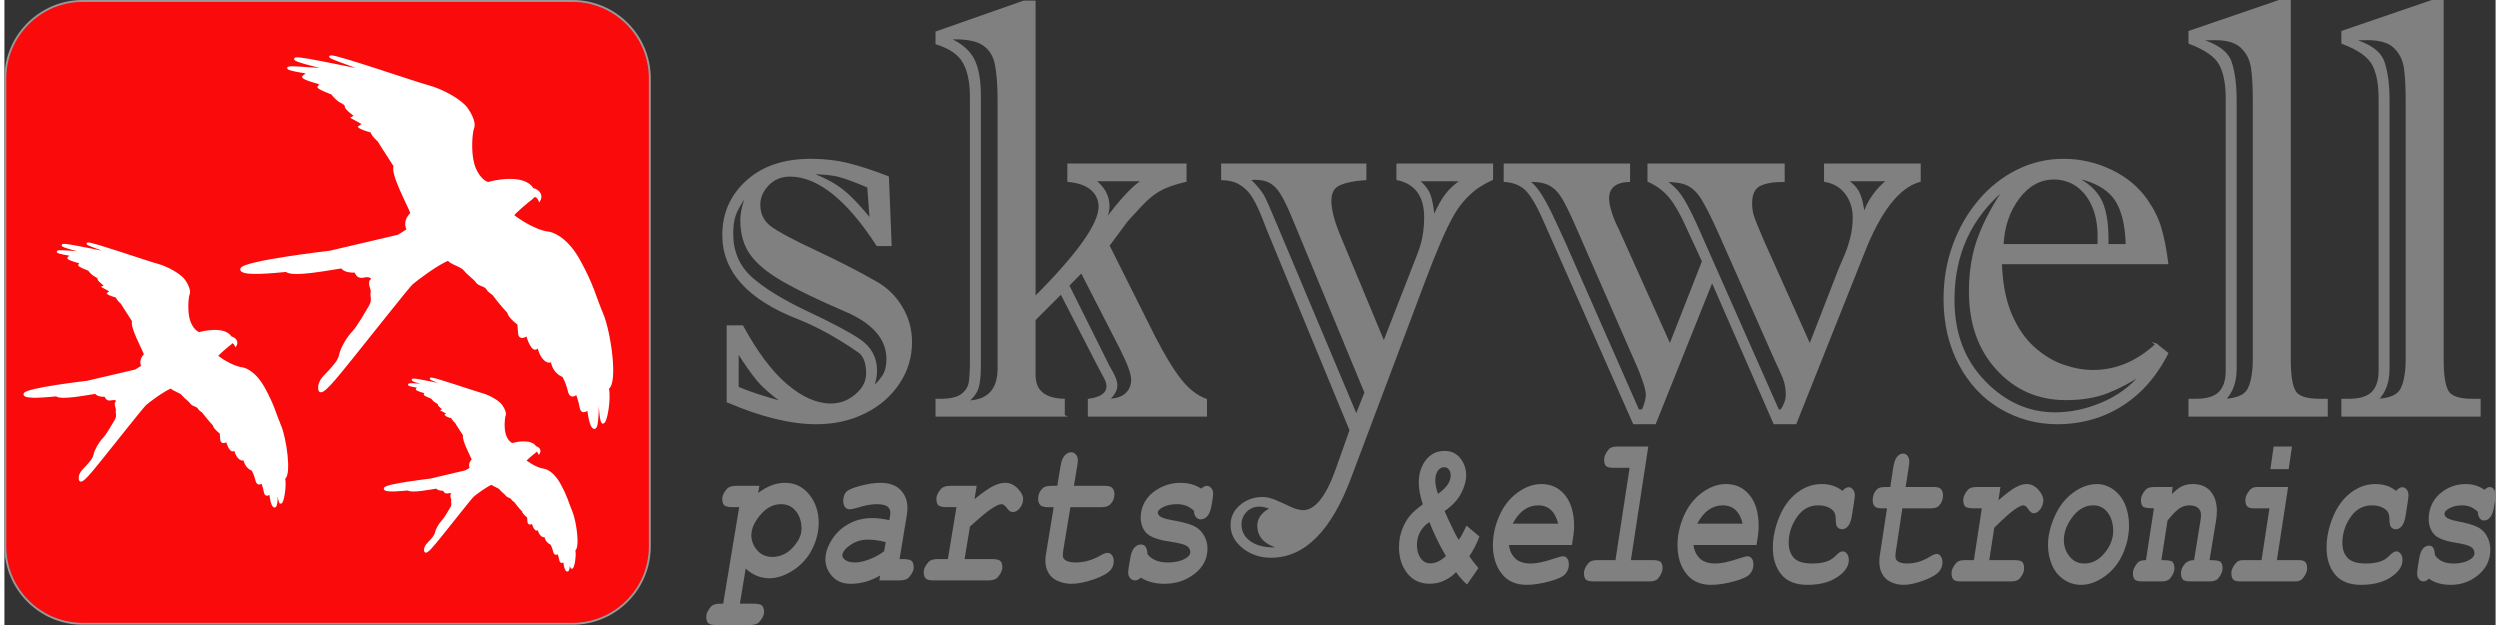 <?xml version="1.0" encoding="UTF-8"?>
<!DOCTYPE svg PUBLIC "-//W3C//DTD SVG 1.1//EN" "http://www.w3.org/Graphics/SVG/1.1/DTD/svg11.dtd">
<!-- Creator: CorelDRAW 2017 -->
<svg xmlns="http://www.w3.org/2000/svg" xml:space="preserve" width="240px" height="60px" version="1.1" style="shape-rendering:geometricPrecision; text-rendering:geometricPrecision; image-rendering:optimizeQuality; fill-rule:evenodd; clip-rule:evenodd"
viewBox="0 0 521.75 130.9"
 xmlns:xlink="http://www.w3.org/1999/xlink">
 <rect x="0" y="0" width="521.75" height="130.9" fill="#333333" stroke="none"/>
 <defs>
  <style type="text/css">
   <![CDATA[
    .str2 {stroke:gray;stroke-width:0.4;stroke-miterlimit:22.926}
    .str0 {stroke:#999999;stroke-width:0.4;stroke-miterlimit:22.926}
    .str1 {stroke:white;stroke-width:0.4;stroke-miterlimit:22.926}
    .fil3 {fill:none;fill-rule:nonzero}
    .fil0 {fill:#FA0A0A}
    .fil2 {fill:gray;fill-rule:nonzero}
    .fil4 {fill:gray;fill-rule:nonzero}
    .fil1 {fill:white;fill-rule:nonzero}
   ]]>
  </style>
 </defs>
 <g id="Слой_x0020_1">
  <g id="_1972801917056">
   <path class="fil0 str0" d="M16.38 0.2l102.62 0c8.89,0 16.17,7.28 16.17,16.18l0 98.1c0,8.89 -7.28,16.17 -16.17,16.17l-102.62 0c-8.9,0 -16.18,-7.28 -16.18,-16.17l0 -98.1c0,-8.9 7.28,-16.18 16.18,-16.18z"/>
   <g>
    <path class="fil1 str1" d="M109.1 96.51c0,0 2.13,1.67 3.91,1.86 0,0 1.71,0.23 3.24,2.99 1.53,2.75 1.69,3.89 2.51,5.82 0.82,1.93 1.61,7.46 0.6,8.04 0.27,0.82 -0.14,3.92 -0.58,3.71 -0.34,-0.49 -0.27,-2.8 -0.41,-3.09 -0.16,0.81 0,3.69 -0.47,3.67 -0.47,-0.01 -0.68,-2.06 -0.68,-2.06 0,0 -0.66,0.67 -0.81,-0.16 -0.15,-0.83 -0.42,-1.51 -0.42,-1.51 0,0 -0.66,0.67 -0.87,-0.3 -0.21,-0.96 -0.61,-1.59 -0.61,-1.59 0,0 -1.05,-0.31 -1.24,-1.67 -0.42,0.44 -1.3,-0.41 -1.44,-1.6 -0.38,0.79 -0.89,0 -1.24,-1.21 -0.13,0.19 -0.82,0.53 -0.85,-0.17 -0.03,-0.71 -0.09,-0.98 -0.09,-0.98 0,0 -1.03,-0.77 -1.06,-1.24 -0.79,-0.84 -1.55,-1.84 -1.63,-1.96 -0.08,-0.11 -0.49,-0.28 -0.67,-0.63 -0.28,-0.4 -0.86,-0.34 -1.16,-0.76 -0.29,-0.42 -0.91,-0.79 -1.27,-1.26 -0.37,-0.48 -1.5,-0.69 -1.78,-1.12 -1.26,0.5 -3.47,2.2 -3.91,2.57 -0.43,0.37 -4.57,5.65 -6.46,7.99 -1.9,2.34 -3.49,4.4 -3.61,3.48 -0.12,-0.93 0.7,-1.5 1.15,-2.03 0.46,-0.53 0.97,-1.03 1.11,-1.72 0.15,-0.69 0.79,-1.81 1.38,-2.43 0.59,-0.62 1.37,-2.05 1.82,-2.78 0.45,-0.73 0.11,-1.16 0.21,-1.54 0.1,-0.38 -0.44,-1.05 0.01,-1.36 0.15,-0.21 -0.21,-0.48 -0.78,-0.36 -0.57,0.13 -0.77,-0.01 -0.99,-0.52 -0.88,0.02 -1.28,-0.18 -1.48,-0.46 -1.29,0.18 -5.33,1 -5.99,0.39 -1.07,0.08 -5.09,0.55 -4.88,-0.23 0.22,-0.78 9.59,-1.86 9.59,-1.86l7.43 -1.75 1 -0.63c0,0 -0.56,-0.86 0.41,-1.79 -0.37,-0.99 -2.18,-4.24 -1.83,-5.12 -1.05,-1.59 -1.73,-2.71 -1.73,-2.71 0,0 -0.75,-0.66 -0.74,-0.98 -1.25,-0.37 -1.37,-0.53 -1.37,-0.53l0.47 -0.33 -1.23 -0.67 0.37 -0.19c0,0 -1.08,-0.78 -1.06,-1.03 0.02,-0.26 -0.37,-0.4 -0.66,-0.58 -0.29,-0.18 -0.7,-0.62 -0.83,-0.81 0,0 -1.65,-0.61 -1.45,-0.75 0.2,-0.14 0.15,-0.36 0.15,-0.36 0,0 -2.13,-0.55 -1.79,-0.76 0.35,-0.21 0.42,-0.39 0.42,-0.39 0,0 -2.35,-0.34 -2.06,-0.54 0.29,-0.21 4.74,0.32 4.14,0.12 -0.6,-0.21 -3.86,-0.91 -3.35,-1.13 0.5,-0.21 7.94,1.56 7.15,1.17 -0.8,-0.38 -4.13,-1.41 -3.26,-1.4 0.87,0.02 8.96,2.82 10.5,3.23 1.55,0.42 3.54,1.53 4.17,2.44 0.64,0.91 0.86,1.69 0.68,2.1 -0.18,0.4 -0.38,2.49 0.03,3.91 0.39,1.43 1.38,2.13 1.69,2.01 0.32,-0.12 3.77,-0.94 4.72,0.66 0.72,0.18 1.04,0.73 0.74,1.25 -0.2,-0.42 -0.52,-0.65 -0.77,-0.26 -0.31,0.22 -2.14,1.74 -2.09,1.9z"/>
    <path class="fil1 str1" d="M106.54 45.14c0,0 4.13,3.24 7.56,3.6 0,0 3.31,0.45 6.27,5.78 2.95,5.33 3.27,7.53 4.86,11.26 1.58,3.74 3.12,14.44 1.15,15.55 0.53,1.59 -0.26,7.59 -1.12,7.18 -0.66,-0.94 -0.52,-5.41 -0.78,-5.97 -0.32,1.56 0,7.13 -0.92,7.1 -0.91,-0.03 -1.31,-3.99 -1.31,-3.99 0,0 -1.27,1.29 -1.57,-0.32 -0.29,-1.61 -0.82,-2.91 -0.82,-2.91 0,0 -1.26,1.29 -1.67,-0.58 -0.41,-1.86 -1.19,-3.07 -1.19,-3.07 0,0 -2.02,-0.6 -2.39,-3.24 -0.81,0.85 -2.52,-0.78 -2.79,-3.09 -0.73,1.52 -1.72,0 -2.4,-2.34 -0.25,0.37 -1.57,1.03 -1.64,-0.34 -0.06,-1.37 -0.17,-1.9 -0.17,-1.9 0,0 -2,-1.49 -2.06,-2.39 -1.52,-1.63 -2.99,-3.55 -3.14,-3.78 -0.16,-0.23 -0.96,-0.54 -1.31,-1.24 -0.54,-0.76 -1.67,-0.64 -2.23,-1.46 -0.57,-0.81 -1.77,-1.52 -2.47,-2.44 -0.71,-0.92 -2.9,-1.32 -3.43,-2.17 -2.44,0.98 -6.72,4.26 -7.56,4.98 -0.83,0.72 -8.83,10.92 -12.5,15.45 -3.66,4.53 -6.75,8.51 -6.98,6.72 -0.23,-1.79 1.35,-2.9 2.23,-3.92 0.88,-1.03 1.88,-1.99 2.15,-3.33 0.28,-1.34 1.52,-3.49 2.66,-4.69 1.13,-1.21 2.66,-3.96 3.52,-5.38 0.86,-1.41 0.22,-2.24 0.41,-2.97 0.18,-0.74 -0.85,-2.04 0.01,-2.64 0.29,-0.41 -0.39,-0.93 -1.5,-0.69 -1.11,0.24 -1.49,-0.03 -1.92,-1.01 -1.69,0.04 -2.47,-0.35 -2.85,-0.89 -2.5,0.34 -10.32,1.93 -11.6,0.74 -2.05,0.17 -9.85,1.06 -9.43,-0.44 0.42,-1.51 18.54,-3.6 18.54,-3.6l14.36 -3.36 1.95 -1.24c0,0 -1.09,-1.65 0.78,-3.44 -0.7,-1.93 -4.21,-8.22 -3.53,-9.91 -2.03,-3.09 -3.35,-5.25 -3.35,-5.25 0,0 -1.45,-1.27 -1.44,-1.89 -2.42,-0.72 -2.64,-1.04 -2.64,-1.04l0.9 -0.63 -2.37 -1.29 0.7 -0.37c0,0 -2.07,-1.5 -2.03,-2 0.03,-0.5 -0.73,-0.77 -1.29,-1.11 -0.56,-0.35 -1.35,-1.21 -1.6,-1.57 0,0 -3.19,-1.19 -2.81,-1.46 0.39,-0.27 0.3,-0.68 0.3,-0.68 0,0 -4.13,-1.07 -3.46,-1.48 0.68,-0.4 0.81,-0.76 0.81,-0.76 0,0 -4.54,-0.66 -3.98,-1.05 0.55,-0.39 9.17,0.63 8,0.24 -1.16,-0.4 -7.47,-1.75 -6.49,-2.18 0.98,-0.42 15.37,3.01 13.83,2.27 -1.54,-0.74 -7.98,-2.74 -6.3,-2.71 1.69,0.03 17.34,5.46 20.31,6.25 2.99,0.81 6.84,2.95 8.07,4.71 1.23,1.76 1.65,3.28 1.31,4.06 -0.35,0.79 -0.73,4.82 0.05,7.57 0.77,2.76 2.68,4.12 3.28,3.89 0.61,-0.23 7.28,-1.82 9.12,1.27 1.4,0.36 2.01,1.42 1.43,2.42 -0.37,-0.81 -0.99,-1.24 -1.49,-0.49 -0.6,0.42 -4.13,3.35 -4.03,3.66z"/>
    <path class="fil1 str1" d="M44.53 74.59c0,0 2.92,2.29 5.35,2.55 0,0 2.34,0.31 4.44,4.09 2.09,3.77 2.32,5.33 3.44,7.97 1.12,2.65 2.21,10.23 0.81,11.01 0.38,1.12 -0.18,5.38 -0.79,5.09 -0.46,-0.67 -0.37,-3.84 -0.56,-4.23 -0.22,1.1 0.01,5.05 -0.64,5.03 -0.65,-0.03 -0.93,-2.83 -0.93,-2.83 0,0 -0.9,0.92 -1.11,-0.22 -0.21,-1.14 -0.58,-2.07 -0.58,-2.07 0,0 -0.9,0.91 -1.19,-0.41 -0.29,-1.32 -0.84,-2.17 -0.84,-2.17 0,0 -1.43,-0.43 -1.69,-2.29 -0.58,0.59 -1.79,-0.56 -1.97,-2.19 -0.52,1.07 -1.23,0 -1.71,-1.66 -0.17,0.26 -1.11,0.73 -1.16,-0.24 -0.04,-0.97 -0.12,-1.34 -0.12,-1.34 0,0 -1.41,-1.06 -1.45,-1.7 -1.08,-1.15 -2.12,-2.51 -2.23,-2.67 -0.11,-0.16 -0.68,-0.39 -0.93,-0.88 -0.38,-0.54 -1.18,-0.46 -1.58,-1.03 -0.4,-0.58 -1.25,-1.08 -1.75,-1.73 -0.49,-0.65 -2.05,-0.94 -2.42,-1.54 -1.73,0.69 -4.76,3.01 -5.35,3.53 -0.6,0.51 -6.26,7.73 -8.86,10.94 -2.59,3.2 -4.78,6.03 -4.94,4.76 -0.16,-1.27 0.96,-2.06 1.58,-2.78 0.62,-0.73 1.33,-1.41 1.52,-2.36 0.2,-0.95 1.07,-2.47 1.88,-3.32 0.81,-0.85 1.89,-2.8 2.5,-3.81 0.61,-1 0.15,-1.58 0.29,-2.1 0.13,-0.53 -0.6,-1.44 0,-1.87 0.21,-0.29 -0.27,-0.66 -1.06,-0.49 -0.78,0.17 -1.05,-0.02 -1.36,-0.72 -1.2,0.03 -1.75,-0.25 -2.02,-0.63 -1.77,0.25 -7.3,1.37 -8.21,0.53 -1.45,0.12 -6.97,0.75 -6.68,-0.31 0.3,-1.07 13.13,-2.55 13.13,-2.55l10.17 -2.38 1.38 -0.88c0,0 -0.77,-1.17 0.56,-2.44 -0.5,-1.36 -2.99,-5.82 -2.51,-7.01 -1.43,-2.19 -2.37,-3.72 -2.37,-3.72 0,0 -1.03,-0.9 -1.02,-1.34 -1.71,-0.51 -1.87,-0.73 -1.87,-0.73l0.64 -0.45 -1.68 -0.92 0.5 -0.26c0,0 -1.47,-1.06 -1.44,-1.41 0.02,-0.35 -0.51,-0.54 -0.91,-0.79 -0.4,-0.25 -0.96,-0.85 -1.14,-1.11 0,0 -2.26,-0.84 -1.98,-1.04 0.27,-0.19 0.2,-0.48 0.2,-0.48 0,0 -2.92,-0.75 -2.44,-1.04 0.48,-0.29 0.57,-0.54 0.57,-0.54 0,0 -3.21,-0.47 -2.82,-0.74 0.39,-0.28 6.49,0.44 5.67,0.16 -0.83,-0.28 -5.29,-1.24 -4.6,-1.54 0.7,-0.29 10.88,2.13 9.79,1.61 -1.08,-0.52 -5.64,-1.94 -4.46,-1.92 1.2,0.02 12.28,3.87 14.39,4.43 2.11,0.57 4.84,2.08 5.71,3.33 0.87,1.25 1.17,2.32 0.92,2.88 -0.24,0.55 -0.51,3.41 0.04,5.36 0.55,1.95 1.9,2.91 2.33,2.75 0.43,-0.16 5.15,-1.29 6.45,0.9 0.99,0.26 1.42,1 1.02,1.71 -0.27,-0.57 -0.71,-0.88 -1.06,-0.35 -0.43,0.3 -2.92,2.38 -2.85,2.6z"/>
   </g>
  </g>
  <path class="fil2" d="M151.47 84.11l0 -15.77 3.09 0c2.94,5.42 5.99,9.51 9.18,12.24 3.21,2.75 6.32,4.13 9.37,4.13 1.95,0 3.71,-0.66 5.26,-1.99 1.54,-1.32 2.31,-2.82 2.31,-4.5 0,-2.22 -0.57,-3.74 -1.74,-4.58 -4.35,-3 -8.52,-5.32 -12.52,-6.92 -10.58,-4.08 -15.87,-9.92 -15.87,-17.49 0,-4.5 1.65,-8.26 4.96,-11.25 3.31,-3.02 7.76,-4.52 13.39,-4.52 2.84,0 5.49,0.31 7.96,0.94 2.46,0.62 5.19,1.52 8.19,2.69l0.57 14.25 -2.82 0c-3.11,-4.82 -6.2,-8.44 -9.25,-10.88 -3.07,-2.44 -6.07,-3.67 -9.04,-3.67 -1.85,0 -3.37,0.63 -4.59,1.89 -1.2,1.27 -1.81,2.66 -1.81,4.18 0,1.95 0.75,3.51 2.24,4.66 1.5,1.13 4.67,2.84 9.48,5.08 4.8,2.25 9.02,4.41 12.62,6.48 2.26,1.26 4.08,3 5.41,5.24 1.36,2.24 2.03,4.68 2.03,7.33 0,3.08 -0.84,5.93 -2.56,8.52 -1.71,2.61 -4.07,4.68 -7.11,6.2 -3.01,1.52 -6.42,2.28 -10.18,2.28 -5.33,0 -11.54,-1.52 -18.57,-4.54zm2.11 -10.47l0 7.52c1.93,0.88 5.14,1.95 9.61,3.18 -2.4,-1.73 -4.18,-3.27 -5.32,-4.62 -1.16,-1.38 -2.6,-3.39 -4.29,-6.08zm28.3 7.64c1.04,-1.01 1.81,-1.91 2.3,-2.73 0.49,-0.82 0.75,-1.93 0.75,-3.35 0,-4.29 -2.99,-7.7 -8.98,-10.22 -5.4,-2.32 -9.67,-4.38 -12.78,-6.16 -3.11,-1.79 -5.38,-3.62 -6.75,-5.53 -1.4,-1.91 -2.09,-4.29 -2.09,-7.12 0,-1.73 0.47,-3.66 1.4,-5.77 -1.01,1.27 -1.8,2.55 -2.41,3.82 -0.59,1.25 -0.88,2.81 -0.88,4.66 0,3.8 1.3,6.88 3.92,9.26 2.62,2.36 6.51,4.74 11.65,7.19 5.16,2.42 8.89,4.39 11.15,5.93 2.26,1.56 3.41,3.69 3.41,6.4 0,1.01 -0.24,2.22 -0.69,3.62zm-0.46 -35.23l-0.51 -6.92c-2.54,-1.09 -4.53,-1.83 -5.94,-2.22 -1.44,-0.41 -3.51,-0.62 -6.25,-0.62 2.9,1.05 5.18,2.26 6.9,3.66 1.71,1.37 3.64,3.41 5.8,6.1z"/>
  <path id="1" class="fil2" d="M221.89 87.05l-26.68 0 0 -3.33 0.87 0c2.1,0 3.62,-0.37 4.52,-1.09 0.91,-0.72 1.42,-1.58 1.58,-2.58 0.16,-1.01 0.24,-2.55 0.24,-4.62l0 -55.15c0,-3 -0.5,-5.4 -1.48,-7.19 -0.99,-1.78 -2.9,-3.1 -5.73,-3.98l0 -2.36 18.31 -6.43 2.25 0 0 62.05c9.06,-9.06 13.59,-15.42 13.59,-19.08 0,-1.43 -0.54,-2.62 -1.6,-3.59 -1.06,-0.96 -2.7,-1.58 -4.94,-1.8l0 -3.45 24.57 0 0 3.45c-0.37,0.08 -0.92,0.22 -1.61,0.41 -0.69,0.2 -1.44,0.45 -2.23,0.76 -0.78,0.3 -1.61,0.73 -2.5,1.31 -0.88,0.59 -1.87,1.44 -2.93,2.57 -1.93,2.07 -2.98,3.22 -3.13,3.42l-3.74 5.06 9.57 19.11c2,3.9 3.82,6.88 5.45,8.97 1.64,2.1 3.43,3.49 5.4,4.21l0 3.33 -24.56 0 0 -3.33c2.6,-0.37 3.9,-1.29 3.9,-2.83 0,-0.47 -0.14,-0.99 -0.39,-1.52 -0.28,-0.56 -0.81,-1.56 -1.62,-3.04l-7.68 -14.93 -5.55 5.55 0 11.6c0,3.32 2.05,5.05 6.12,5.17l0 3.33zm16.54 -49.28l-10.12 0c1.95,1.48 2.94,3.29 2.94,5.42 0,0.84 -0.24,1.85 -0.69,3.06 3.07,-4.21 5.69,-7.04 7.87,-8.48zm-4.6 35.25l-8.24 -16.07 -2.77 2.83 8.43 16.9c0.27,0.49 0.51,0.92 0.74,1.33 0.22,0.39 0.44,0.85 0.63,1.32 0.18,0.49 0.28,0.96 0.28,1.44 0,0.88 -0.55,1.86 -1.65,2.95 1.61,-0.04 2.83,-0.43 3.68,-1.21 0.85,-0.76 1.26,-1.77 1.26,-3 0,-1.21 -0.79,-3.36 -2.36,-6.49zm-25.62 4.15l0 -55.93c0,-3.49 -0.2,-6.13 -0.61,-7.96 -0.4,-1.83 -1.32,-3.18 -2.78,-4.09 -1.46,-0.9 -3.8,-1.27 -7.01,-1.11 2.56,1.17 4.29,2.65 5.18,4.46 0.88,1.81 1.32,4.27 1.32,7.39l0 56.77c0,1.95 -0.16,3.45 -0.46,4.48 -0.31,1 -1.02,1.99 -2.12,2.91 4.31,-0.12 6.48,-2.44 6.48,-6.92z"/>
  <path id="2" class="fil2" d="M291.74 34.45l19.85 0 0 3.08c-1.87,0.84 -3.47,1.86 -4.77,3.1 -1.31,1.23 -2.42,2.6 -3.3,4.14 -0.91,1.54 -1.89,3.56 -2.94,6.02 -1.06,2.46 -2.1,5.11 -3.15,7.9l-15.5 41.15c-4.15,11.19 -9.7,16.77 -16.62,16.77 -2.26,0 -4.21,-0.65 -5.85,-1.95 -1.63,-1.31 -2.46,-2.87 -2.46,-4.72 0,-1.6 0.65,-2.93 1.93,-4.02 1.3,-1.09 2.82,-1.63 4.59,-1.63 0.85,0 1.77,0.23 2.8,0.68 1.02,0.43 2.03,0.91 2.99,1.36 0.99,0.47 1.89,0.7 2.7,0.72 2.54,-0.02 4.82,-2.78 6.85,-8.3l3.07 -8.64 -17.38 -42.11c-0.46,-1.26 -0.97,-2.53 -1.52,-3.82 -0.57,-1.32 -1.16,-2.45 -1.81,-3.41 -0.67,-0.95 -1.5,-1.73 -2.48,-2.3 -1.01,-0.6 -2.23,-0.9 -3.71,-0.94l0 -3.08 30.02 0 0 3.08c-2.39,0.16 -4.2,0.53 -5.46,1.1 -1.26,0.6 -1.87,1.73 -1.87,3.41 0,1.73 0.53,3.94 1.61,6.68l9.58 23.03 7.2 -18.46c0.97,-2.4 1.44,-4.99 1.44,-7.76 0,-4.49 -1.93,-7.16 -5.81,-8l0 -3.08zm13.47 3.32l-9.1 0c1.16,0.97 1.93,1.95 2.33,2.98 0.41,1.03 0.71,2.61 0.9,4.78 0.89,-2.05 1.73,-3.61 2.58,-4.72 0.85,-1.11 1.95,-2.11 3.29,-3.04zm-22.07 49.28l1.91 -4.83 -14.89 -35.97c-1.12,-2.73 -2.05,-4.68 -2.82,-5.87 -0.75,-1.17 -1.63,-1.99 -2.64,-2.42 -1.02,-0.45 -2.36,-0.6 -4.01,-0.43 1.53,1.43 2.58,2.73 3.15,3.86 0.55,1.1 1.41,3.12 2.62,6.01l16.68 39.65zm-15.82 27.72c-3.15,-0.76 -4.72,-2.32 -4.72,-4.69 0,-1.47 0.92,-2.68 2.81,-3.65 -1.2,-0.35 -2.03,-0.53 -2.48,-0.53 -1.18,0 -2.17,0.39 -2.91,1.17 -0.75,0.78 -1.13,1.7 -1.13,2.79 0,1.58 0.73,2.87 2.19,3.82 1.48,0.96 3.54,1.33 6.24,1.09z"/>
  <path id="3" class="fil2" d="M389.32 53.05l-14.18 35.6 -4.45 0 -13.04 -29.83 -11.95 29.83 -4.43 0 -18.36 -41.56c-1.41,-3.32 -2.69,-5.64 -3.84,-6.98 -1.12,-1.31 -2.75,-2.05 -4.86,-2.21l0 -3.45 26.07 0 0 3.45c-2.91,0.12 -4.39,1.33 -4.39,3.65 0,0.7 0.12,1.46 0.36,2.3 0.23,0.84 0.49,1.62 0.8,2.34 0.32,0.72 0.67,1.52 1.11,2.4l10.67 23.76 6.91 -17.62 -3.17 -6.86c-1.26,-2.85 -2.48,-5.01 -3.64,-6.46 -1.14,-1.46 -2.68,-2.63 -4.61,-3.51l0 -3.45 28.34 0 0 3.45c-2.13,0 -3.78,0.28 -5.01,0.86 -1.2,0.59 -1.81,1.87 -1.81,3.82 0,1.04 0.14,1.99 0.44,2.83 0.27,0.84 0.96,2.53 2.04,5.05l9.81 21.89 6.22 -16c0.36,-0.84 0.75,-1.78 1.22,-2.85 0.46,-1.07 0.87,-2.28 1.21,-3.63 0.35,-1.38 0.53,-2.82 0.53,-4.34 0,-1.89 -0.53,-3.55 -1.56,-4.97 -1.04,-1.41 -2.52,-2.32 -4.45,-2.66l0 -3.45 19.85 0 0 3.45c-4.43,1.23 -8.37,6.28 -11.83,15.15zm5.2 -15.28l-8.61 0c1.24,0.84 2.09,1.79 2.54,2.86 0.47,1.06 0.79,2.54 0.98,4.41 0.36,-1.36 1.01,-2.71 1.97,-4.04 0.97,-1.36 1.99,-2.43 3.12,-3.23zm-39.82 10.23l16.79 37.94 0.69 0c0.73,-1.17 1.11,-2.24 1.11,-3.24 0,-1.3 -0.22,-2.47 -0.63,-3.54 -0.44,-1.04 -1.01,-2.34 -1.74,-3.86l-11.83 -26.71c-1.54,-3.41 -2.76,-5.79 -3.62,-7.14 -0.89,-1.38 -1.9,-2.3 -3.02,-2.82 -1.1,-0.49 -2.66,-0.73 -4.61,-0.73 1.54,1 2.78,2.29 3.75,3.9 0.96,1.6 2,3.67 3.11,6.2zm-27.97 2.83l15.46 35.11 0.93 0c0.57,-1.31 0.86,-2.4 0.86,-3.24 0,-1.38 -1.04,-4.32 -3.11,-8.85l-11.42 -26.1c-1.24,-2.83 -2.24,-4.91 -3.01,-6.22 -0.77,-1.29 -1.68,-2.24 -2.74,-2.83 -1.04,-0.58 -2.56,-0.85 -4.53,-0.8 0.81,0.59 1.58,1.41 2.29,2.46 0.71,1.05 1.51,2.46 2.4,4.29 0.87,1.83 1.83,3.88 2.87,6.18z"/>
  <path id="4" class="fil2" d="M450.68 72.14l2.32 1.87c-1.73,3.37 -3.8,6.12 -6.18,8.27 -2.39,2.16 -5.02,3.76 -7.88,4.81 -2.87,1.05 -5.87,1.56 -8.98,1.56 -4.23,0 -8.17,-1.07 -11.81,-3.18 -3.65,-2.14 -6.52,-5.2 -8.65,-9.2 -2.11,-4 -3.17,-8.56 -3.17,-13.65 0,-4.01 0.65,-7.79 1.93,-11.3 1.3,-3.53 3.09,-6.63 5.38,-9.32 2.28,-2.69 4.94,-4.78 7.97,-6.28 3.01,-1.5 6.24,-2.26 9.67,-2.26 3.47,0 6.77,0.76 9.91,2.26 3.15,1.5 5.63,3.57 7.48,6.2 1.34,1.93 2.32,3.9 2.91,5.93 0.59,2.02 1.07,4.46 1.42,7.29l-34.85 0c0.15,4.19 0.82,7.72 2.04,10.62 1.22,2.89 2.8,5.21 4.73,6.98 1.95,1.76 4.02,3.04 6.2,3.8 2.21,0.76 4.3,1.15 6.3,1.15 4.85,0 9.26,-1.85 13.26,-5.55zm-10.2 -20.82l4.01 0c-0.11,-4.49 -1,-7.82 -2.65,-9.98 -1.66,-2.13 -4.44,-3.57 -8.33,-4.29 2.48,1.15 4.25,2.67 5.33,4.54 1.09,1.87 1.64,4.7 1.64,8.52l0 1.21zm-21.98 0l20.09 0 0 -1.99c0,-2.32 -0.4,-4.41 -1.2,-6.24 -0.81,-1.83 -1.92,-3.22 -3.31,-4.21 -1.42,-0.98 -3.02,-1.48 -4.83,-1.48 -2.91,0 -5.37,1.36 -7.42,4.07 -2.03,2.71 -3.15,5.99 -3.33,9.85zm0.51 -11.86c-7.19,5.93 -10.79,13.71 -10.79,23.34 0,6.98 2.15,12.67 6.44,17.1 4.27,4.44 9.24,6.66 14.85,6.66 3.27,0 6.54,-0.7 9.82,-2.08 3.29,-1.37 6.07,-3.43 8.35,-6.14 -2.36,1.56 -4.74,2.82 -7.18,3.8 -2.47,0.97 -5.38,1.46 -8.77,1.46 -5.73,0 -10.51,-2.1 -14.33,-6.26 -3.84,-4.17 -5.75,-9.59 -5.75,-16.31 0,-4.25 0.63,-8.04 1.91,-11.41 1.28,-3.37 3.09,-6.76 5.45,-10.16z"/>
  <path id="5" class="fil2" d="M465.43 77.64l0 -56.99c0,-3.06 -0.46,-5.44 -1.38,-7.17 -0.93,-1.72 -3.07,-3.22 -6.42,-4.49l0 -2.36 18.78 -6.43 2.25 0 0 75.23c0,3.12 0.33,5.29 1,6.48 0.67,1.22 2.41,1.81 5.18,1.81l1.56 0 0 3.33 -28.77 0 0 -3.33 1.4 0c2.26,0 3.9,-0.49 4.9,-1.5 1,-1 1.5,-2.52 1.5,-4.58zm5.67 -2.46l0 -54.16c0,-2.86 -0.12,-5.13 -0.38,-6.84 -0.25,-1.7 -0.96,-3.12 -2.14,-4.27 -1.16,-1.13 -3.05,-1.7 -5.63,-1.7 -1.27,0 -2.29,0.04 -3.06,0.12 3.53,1.05 5.65,2.59 6.36,4.62 0.71,2.05 1.07,4.74 1.07,8.07l0 56.28c0,2.71 -0.79,4.86 -2.35,6.42 2.7,-0.12 4.4,-0.88 5.08,-2.32 0.69,-1.41 1.05,-3.49 1.05,-6.22z"/>
  <path id="6" class="fil2" d="M497.45 77.64l0 -56.99c0,-3.06 -0.46,-5.44 -1.38,-7.17 -0.93,-1.72 -3.07,-3.22 -6.42,-4.49l0 -2.36 18.78 -6.43 2.25 0 0 75.23c0,3.12 0.33,5.29 1,6.48 0.67,1.22 2.41,1.81 5.18,1.81l1.56 0 0 3.33 -28.77 0 0 -3.33 1.4 0c2.26,0 3.89,-0.49 4.9,-1.5 1,-1 1.5,-2.52 1.5,-4.58zm5.67 -2.46l0 -54.16c0,-2.86 -0.12,-5.13 -0.38,-6.84 -0.25,-1.7 -0.96,-3.12 -2.14,-4.27 -1.17,-1.13 -3.06,-1.7 -5.64,-1.7 -1.26,0 -2.28,0.04 -3.05,0.12 3.53,1.05 5.65,2.59 6.36,4.62 0.71,2.05 1.07,4.74 1.07,8.07l0 56.28c0,2.71 -0.79,4.86 -2.35,6.42 2.7,-0.12 4.39,-0.88 5.08,-2.32 0.69,-1.41 1.05,-3.49 1.05,-6.22z"/>
  <path id="7" class="fil3 str2" d="M151.47 84.11l0 -15.77 3.09 0c2.94,5.42 5.99,9.51 9.18,12.24 3.21,2.75 6.32,4.13 9.37,4.13 1.95,0 3.71,-0.66 5.26,-1.99 1.54,-1.32 2.31,-2.82 2.31,-4.5 0,-2.22 -0.57,-3.74 -1.74,-4.58 -4.35,-3 -8.52,-5.32 -12.52,-6.92 -10.58,-4.08 -15.87,-9.92 -15.87,-17.49 0,-4.5 1.65,-8.26 4.96,-11.25 3.31,-3.02 7.76,-4.52 13.39,-4.52 2.84,0 5.49,0.31 7.96,0.94 2.46,0.62 5.19,1.52 8.19,2.69l0.57 14.25 -2.82 0c-3.11,-4.82 -6.2,-8.44 -9.25,-10.88 -3.07,-2.44 -6.07,-3.67 -9.04,-3.67 -1.85,0 -3.37,0.63 -4.59,1.89 -1.2,1.27 -1.81,2.66 -1.81,4.18 0,1.95 0.75,3.51 2.24,4.66 1.5,1.13 4.67,2.84 9.48,5.08 4.8,2.25 9.02,4.41 12.62,6.48 2.26,1.26 4.08,3 5.41,5.24 1.36,2.24 2.03,4.68 2.03,7.33 0,3.08 -0.84,5.93 -2.56,8.52 -1.71,2.61 -4.07,4.68 -7.11,6.2 -3.01,1.52 -6.42,2.28 -10.18,2.28 -5.33,0 -11.54,-1.52 -18.57,-4.54zm2.11 -10.47l0 7.52c1.93,0.88 5.14,1.95 9.61,3.18 -2.4,-1.73 -4.18,-3.27 -5.32,-4.62 -1.16,-1.38 -2.6,-3.39 -4.29,-6.08zm28.3 7.64c1.04,-1.01 1.81,-1.91 2.3,-2.73 0.49,-0.82 0.75,-1.93 0.75,-3.35 0,-4.29 -2.99,-7.7 -8.98,-10.22 -5.4,-2.32 -9.67,-4.38 -12.78,-6.16 -3.11,-1.79 -5.38,-3.62 -6.75,-5.53 -1.4,-1.91 -2.09,-4.29 -2.09,-7.12 0,-1.73 0.47,-3.66 1.4,-5.77 -1.01,1.27 -1.8,2.55 -2.41,3.82 -0.59,1.25 -0.88,2.81 -0.88,4.66 0,3.8 1.3,6.88 3.92,9.26 2.62,2.36 6.51,4.74 11.65,7.19 5.16,2.42 8.89,4.39 11.15,5.93 2.26,1.56 3.41,3.69 3.41,6.4 0,1.01 -0.24,2.22 -0.69,3.62zm-0.46 -35.23l-0.51 -6.92c-2.54,-1.09 -4.53,-1.83 -5.94,-2.22 -1.44,-0.41 -3.51,-0.62 -6.25,-0.62 2.9,1.05 5.18,2.26 6.9,3.66 1.71,1.37 3.64,3.41 5.8,6.1z"/>
  <path id="8" class="fil3 str2" d="M221.89 87.05l-26.68 0 0 -3.33 0.87 0c2.1,0 3.62,-0.37 4.52,-1.09 0.91,-0.72 1.42,-1.58 1.58,-2.58 0.16,-1.01 0.24,-2.55 0.24,-4.62l0 -55.15c0,-3 -0.5,-5.4 -1.48,-7.19 -0.99,-1.78 -2.9,-3.1 -5.73,-3.98l0 -2.36 18.31 -6.43 2.25 0 0 62.05c9.06,-9.06 13.59,-15.42 13.59,-19.08 0,-1.43 -0.54,-2.62 -1.6,-3.59 -1.06,-0.96 -2.7,-1.58 -4.94,-1.8l0 -3.45 24.57 0 0 3.45c-0.37,0.08 -0.92,0.22 -1.61,0.41 -0.69,0.2 -1.44,0.45 -2.23,0.76 -0.78,0.3 -1.61,0.73 -2.5,1.31 -0.88,0.59 -1.87,1.44 -2.93,2.57 -1.93,2.07 -2.98,3.22 -3.13,3.42l-3.74 5.06 9.57 19.11c2,3.9 3.82,6.88 5.45,8.97 1.64,2.1 3.43,3.49 5.4,4.21l0 3.33 -24.56 0 0 -3.33c2.6,-0.37 3.9,-1.29 3.9,-2.83 0,-0.47 -0.14,-0.99 -0.39,-1.52 -0.28,-0.56 -0.81,-1.56 -1.62,-3.04l-7.68 -14.93 -5.55 5.55 0 11.6c0,3.32 2.05,5.05 6.12,5.17l0 3.33zm16.54 -49.28l-10.12 0c1.95,1.48 2.94,3.29 2.94,5.42 0,0.84 -0.24,1.85 -0.69,3.06 3.07,-4.21 5.69,-7.04 7.87,-8.48zm-4.6 35.25l-8.24 -16.07 -2.77 2.83 8.43 16.9c0.27,0.49 0.51,0.92 0.74,1.33 0.22,0.39 0.44,0.85 0.63,1.32 0.18,0.49 0.28,0.96 0.28,1.44 0,0.88 -0.55,1.86 -1.65,2.95 1.61,-0.04 2.83,-0.43 3.68,-1.21 0.85,-0.76 1.26,-1.77 1.26,-3 0,-1.21 -0.79,-3.36 -2.36,-6.49zm-25.62 4.15l0 -55.93c0,-3.49 -0.2,-6.13 -0.61,-7.96 -0.4,-1.83 -1.32,-3.18 -2.78,-4.09 -1.46,-0.9 -3.8,-1.27 -7.01,-1.11 2.56,1.17 4.29,2.65 5.18,4.46 0.88,1.81 1.32,4.27 1.32,7.39l0 56.77c0,1.95 -0.16,3.45 -0.46,4.48 -0.31,1 -1.02,1.99 -2.12,2.91 4.31,-0.12 6.48,-2.44 6.48,-6.92z"/>
  <path id="9" class="fil3 str2" d="M291.74 34.45l19.85 0 0 3.08c-1.87,0.84 -3.47,1.86 -4.77,3.1 -1.31,1.23 -2.42,2.6 -3.3,4.14 -0.91,1.54 -1.89,3.56 -2.94,6.02 -1.06,2.46 -2.1,5.11 -3.15,7.9l-15.5 41.15c-4.15,11.19 -9.7,16.77 -16.62,16.77 -2.26,0 -4.21,-0.65 -5.85,-1.95 -1.63,-1.31 -2.46,-2.87 -2.46,-4.72 0,-1.6 0.65,-2.93 1.93,-4.02 1.3,-1.09 2.82,-1.63 4.59,-1.63 0.85,0 1.77,0.23 2.8,0.68 1.02,0.43 2.03,0.91 2.99,1.36 0.99,0.47 1.89,0.7 2.7,0.72 2.54,-0.02 4.82,-2.78 6.85,-8.3l3.07 -8.64 -17.38 -42.11c-0.46,-1.26 -0.97,-2.53 -1.52,-3.82 -0.57,-1.32 -1.16,-2.45 -1.81,-3.41 -0.67,-0.95 -1.5,-1.73 -2.48,-2.3 -1.01,-0.6 -2.23,-0.9 -3.71,-0.94l0 -3.08 30.02 0 0 3.08c-2.39,0.16 -4.2,0.53 -5.46,1.1 -1.26,0.6 -1.87,1.73 -1.87,3.41 0,1.73 0.53,3.94 1.61,6.68l9.58 23.03 7.2 -18.46c0.97,-2.4 1.44,-4.99 1.44,-7.76 0,-4.49 -1.93,-7.16 -5.81,-8l0 -3.08zm13.47 3.32l-9.1 0c1.16,0.97 1.93,1.95 2.33,2.98 0.41,1.03 0.71,2.61 0.9,4.78 0.89,-2.05 1.73,-3.61 2.58,-4.72 0.85,-1.11 1.95,-2.11 3.29,-3.04zm-22.07 49.28l1.91 -4.83 -14.89 -35.97c-1.12,-2.73 -2.05,-4.68 -2.82,-5.87 -0.75,-1.17 -1.63,-1.99 -2.64,-2.42 -1.02,-0.45 -2.36,-0.6 -4.01,-0.43 1.53,1.43 2.58,2.73 3.15,3.86 0.55,1.1 1.41,3.12 2.62,6.01l16.68 39.65zm-15.82 27.72c-3.15,-0.76 -4.72,-2.32 -4.72,-4.69 0,-1.47 0.92,-2.68 2.81,-3.65 -1.2,-0.35 -2.03,-0.53 -2.48,-0.53 -1.18,0 -2.17,0.39 -2.91,1.17 -0.75,0.78 -1.13,1.7 -1.13,2.79 0,1.58 0.73,2.87 2.19,3.82 1.48,0.96 3.54,1.33 6.24,1.09z"/>
  <path id="10" class="fil3 str2" d="M389.32 53.05l-14.18 35.6 -4.45 0 -13.04 -29.83 -11.95 29.83 -4.43 0 -18.36 -41.56c-1.41,-3.32 -2.69,-5.64 -3.84,-6.98 -1.12,-1.31 -2.75,-2.05 -4.86,-2.21l0 -3.45 26.07 0 0 3.45c-2.91,0.12 -4.39,1.33 -4.39,3.65 0,0.7 0.12,1.46 0.36,2.3 0.23,0.84 0.49,1.62 0.8,2.34 0.32,0.72 0.67,1.52 1.11,2.4l10.67 23.76 6.91 -17.62 -3.17 -6.86c-1.26,-2.85 -2.48,-5.01 -3.64,-6.46 -1.14,-1.46 -2.68,-2.63 -4.61,-3.51l0 -3.45 28.34 0 0 3.45c-2.13,0 -3.78,0.28 -5.01,0.86 -1.2,0.59 -1.81,1.87 -1.81,3.82 0,1.04 0.14,1.99 0.44,2.83 0.27,0.84 0.96,2.53 2.04,5.05l9.81 21.89 6.22 -16c0.36,-0.84 0.75,-1.78 1.22,-2.85 0.46,-1.07 0.87,-2.28 1.21,-3.63 0.35,-1.38 0.53,-2.82 0.53,-4.34 0,-1.89 -0.53,-3.55 -1.56,-4.97 -1.04,-1.41 -2.52,-2.32 -4.45,-2.66l0 -3.45 19.85 0 0 3.45c-4.43,1.23 -8.37,6.28 -11.83,15.15zm5.2 -15.28l-8.61 0c1.24,0.84 2.09,1.79 2.54,2.86 0.47,1.06 0.79,2.54 0.98,4.41 0.36,-1.36 1.01,-2.71 1.97,-4.04 0.97,-1.36 1.99,-2.43 3.12,-3.23zm-39.82 10.23l16.79 37.94 0.69 0c0.73,-1.17 1.11,-2.24 1.11,-3.24 0,-1.3 -0.22,-2.47 -0.63,-3.54 -0.44,-1.04 -1.01,-2.34 -1.74,-3.86l-11.83 -26.71c-1.54,-3.41 -2.76,-5.79 -3.62,-7.14 -0.89,-1.38 -1.9,-2.3 -3.02,-2.82 -1.1,-0.49 -2.66,-0.73 -4.61,-0.73 1.54,1 2.78,2.29 3.75,3.9 0.96,1.6 2,3.67 3.11,6.2zm-27.97 2.83l15.46 35.11 0.93 0c0.57,-1.31 0.86,-2.4 0.86,-3.24 0,-1.38 -1.04,-4.32 -3.11,-8.85l-11.42 -26.1c-1.24,-2.83 -2.24,-4.91 -3.01,-6.22 -0.77,-1.29 -1.68,-2.24 -2.74,-2.83 -1.04,-0.58 -2.56,-0.85 -4.53,-0.8 0.81,0.59 1.58,1.41 2.29,2.46 0.71,1.05 1.51,2.46 2.4,4.29 0.87,1.83 1.83,3.88 2.87,6.18z"/>
  <path id="11" class="fil3 str2" d="M450.68 72.14l2.32 1.87c-1.73,3.37 -3.8,6.12 -6.18,8.27 -2.39,2.16 -5.02,3.76 -7.88,4.81 -2.87,1.05 -5.87,1.56 -8.98,1.56 -4.23,0 -8.17,-1.07 -11.81,-3.18 -3.65,-2.14 -6.52,-5.2 -8.65,-9.2 -2.11,-4 -3.17,-8.56 -3.17,-13.65 0,-4.01 0.65,-7.79 1.93,-11.3 1.3,-3.53 3.09,-6.63 5.38,-9.32 2.28,-2.69 4.94,-4.78 7.97,-6.28 3.01,-1.5 6.24,-2.26 9.67,-2.26 3.47,0 6.77,0.76 9.91,2.26 3.15,1.5 5.63,3.57 7.48,6.2 1.34,1.93 2.32,3.9 2.91,5.93 0.59,2.02 1.07,4.46 1.42,7.29l-34.85 0c0.15,4.19 0.82,7.72 2.04,10.62 1.22,2.89 2.8,5.21 4.73,6.98 1.95,1.76 4.02,3.04 6.2,3.8 2.21,0.76 4.3,1.15 6.3,1.15 4.85,0 9.26,-1.85 13.26,-5.55zm-10.2 -20.82l4.01 0c-0.11,-4.49 -1,-7.82 -2.65,-9.98 -1.66,-2.13 -4.44,-3.57 -8.33,-4.29 2.48,1.15 4.25,2.67 5.33,4.54 1.09,1.87 1.64,4.7 1.64,8.52l0 1.21zm-21.98 0l20.09 0 0 -1.99c0,-2.32 -0.4,-4.41 -1.2,-6.24 -0.81,-1.83 -1.92,-3.22 -3.31,-4.21 -1.42,-0.98 -3.02,-1.48 -4.83,-1.48 -2.91,0 -5.37,1.36 -7.42,4.07 -2.03,2.71 -3.15,5.99 -3.33,9.85zm0.51 -11.86c-7.19,5.93 -10.79,13.71 -10.79,23.34 0,6.98 2.15,12.67 6.44,17.1 4.27,4.44 9.24,6.66 14.85,6.66 3.27,0 6.54,-0.7 9.82,-2.08 3.29,-1.37 6.07,-3.43 8.35,-6.14 -2.36,1.56 -4.74,2.82 -7.18,3.8 -2.47,0.97 -5.38,1.46 -8.77,1.46 -5.73,0 -10.51,-2.1 -14.33,-6.26 -3.84,-4.17 -5.75,-9.59 -5.75,-16.31 0,-4.25 0.63,-8.04 1.91,-11.41 1.28,-3.37 3.09,-6.76 5.45,-10.16z"/>
  <path id="12" class="fil3 str2" d="M465.43 77.64l0 -56.99c0,-3.06 -0.46,-5.44 -1.38,-7.17 -0.93,-1.72 -3.07,-3.22 -6.42,-4.49l0 -2.36 18.78 -6.43 2.25 0 0 75.23c0,3.12 0.33,5.29 1,6.48 0.67,1.22 2.41,1.81 5.18,1.81l1.56 0 0 3.33 -28.77 0 0 -3.33 1.4 0c2.26,0 3.9,-0.49 4.9,-1.5 1,-1 1.5,-2.52 1.5,-4.58zm5.67 -2.46l0 -54.16c0,-2.86 -0.12,-5.13 -0.38,-6.84 -0.25,-1.7 -0.96,-3.12 -2.14,-4.27 -1.16,-1.13 -3.05,-1.7 -5.63,-1.7 -1.27,0 -2.29,0.04 -3.06,0.12 3.53,1.05 5.65,2.59 6.36,4.62 0.71,2.05 1.07,4.74 1.07,8.07l0 56.28c0,2.71 -0.79,4.86 -2.35,6.42 2.7,-0.12 4.4,-0.88 5.08,-2.32 0.69,-1.41 1.05,-3.49 1.05,-6.22z"/>
  <path id="13" class="fil3 str2" d="M497.45 77.64l0 -56.99c0,-3.06 -0.46,-5.44 -1.38,-7.17 -0.93,-1.72 -3.07,-3.22 -6.42,-4.49l0 -2.36 18.78 -6.43 2.25 0 0 75.23c0,3.12 0.33,5.29 1,6.48 0.67,1.22 2.41,1.81 5.18,1.81l1.56 0 0 3.33 -28.77 0 0 -3.33 1.4 0c2.26,0 3.89,-0.49 4.9,-1.5 1,-1 1.5,-2.52 1.5,-4.58zm5.67 -2.46l0 -54.16c0,-2.86 -0.12,-5.13 -0.38,-6.84 -0.25,-1.7 -0.96,-3.12 -2.14,-4.27 -1.17,-1.13 -3.06,-1.7 -5.64,-1.7 -1.26,0 -2.28,0.04 -3.05,0.12 3.53,1.05 5.65,2.59 6.36,4.62 0.71,2.05 1.07,4.74 1.07,8.07l0 56.28c0,2.71 -0.79,4.86 -2.35,6.42 2.7,-0.12 4.39,-0.88 5.08,-2.32 0.69,-1.41 1.05,-3.49 1.05,-6.22z"/>
  <path class="fil4" d="M155.25 119.09l-1.21 7.34 2.83 0c0.93,0 1.53,0.14 1.81,0.4 0.28,0.27 0.42,0.73 0.42,1.37 0,0.64 -0.35,1.34 -1.03,2.1 -0.36,0.4 -1.01,0.6 -1.94,0.6l-7.15 0c-0.78,0 -1.3,-0.13 -1.58,-0.4 -0.27,-0.27 -0.41,-0.72 -0.41,-1.36 0,-0.64 0.34,-1.34 1.01,-2.1 0.37,-0.41 1.02,-0.61 1.95,-0.61l0.59 0 3.35 -20.21 -1.33 0c-0.92,0 -1.53,-0.14 -1.81,-0.4 -0.27,-0.27 -0.41,-0.73 -0.41,-1.37 0,-0.64 0.34,-1.33 1,-2.08 0.38,-0.42 1.03,-0.62 1.96,-0.62l4.82 0 -0.25 1.49c1.87,-1.41 3.73,-2.12 5.59,-2.12 2.09,0 3.78,0.82 5.1,2.45 1.32,1.63 1.98,3.62 1.98,5.95 0,1.82 -0.45,3.64 -1.35,5.46 -0.91,1.83 -2.23,3.3 -3.96,4.44 -1.73,1.12 -3.41,1.69 -5.03,1.69 -1.81,0 -3.46,-0.67 -4.95,-2.02zm5.57 -2.45c1.66,0 3.1,-0.67 4.31,-1.98 1.21,-1.33 1.82,-2.63 1.82,-3.92 0,-1.47 -0.4,-2.7 -1.18,-3.68 -0.79,-0.98 -1.82,-1.47 -3.09,-1.47 -1.64,0 -3.09,0.75 -4.35,2.24 -1.26,1.48 -1.89,2.9 -1.89,4.27 0,1.15 0.41,2.2 1.21,3.14 0.8,0.93 1.86,1.4 3.17,1.4z"/>
  <path id="1" class="fil4" d="M183.24 121.56l0.17 -1.03c-1.95,1.16 -4.01,1.74 -6.18,1.74 -1.61,0 -2.9,-0.52 -3.86,-1.57 -0.95,-1.05 -1.43,-2.24 -1.43,-3.59 0,-1.09 0.33,-2.24 0.99,-3.45 0.89,-1.64 2.11,-2.9 3.66,-3.81 1.55,-0.9 3.27,-1.35 5.16,-1.35 1.05,0 2.24,0.15 3.59,0.44l0.17 -1.07c0.02,-0.15 0.04,-0.3 0.04,-0.44 0,-0.54 -0.17,-0.96 -0.5,-1.25 -0.43,-0.39 -1.23,-0.59 -2.41,-0.59 -1.07,0 -2.45,0.26 -4.14,0.79 -0.64,0.19 -1.14,0.29 -1.51,0.29 -0.37,0 -0.69,-0.16 -0.94,-0.48 -0.25,-0.32 -0.37,-0.75 -0.37,-1.27 0,-0.73 0.18,-1.33 0.54,-1.8 0.36,-0.47 1.36,-0.93 2.99,-1.36 1.64,-0.42 3.04,-0.64 4.21,-0.64 1.9,0 3.34,0.51 4.28,1.52 0.96,1.01 1.43,2.24 1.43,3.7 0,0.47 -0.04,0.97 -0.12,1.5l-1.53 9.25 0.61 0c1.01,0 1.65,0.13 1.93,0.4 0.28,0.27 0.42,0.72 0.42,1.36 0,0.64 -0.35,1.34 -1.03,2.12 -0.36,0.39 -1.01,0.59 -1.94,0.59l-4.23 0zm1.33 -8.02c-1.33,-0.35 -2.6,-0.52 -3.79,-0.52 -1.55,0 -2.95,0.52 -4.2,1.58 -0.72,0.6 -1.08,1.17 -1.08,1.7 0,0.43 0.25,0.79 0.75,1.08 0.49,0.28 1.12,0.42 1.9,0.42 0.81,0 1.78,-0.21 2.93,-0.62 1.14,-0.42 2.2,-0.99 3.17,-1.73l0.32 -1.91z"/>
  <path id="2" class="fil4" d="M203.63 101.75l-0.45 2.78c1.7,-1.38 3,-2.29 3.92,-2.73 0.92,-0.46 1.74,-0.68 2.48,-0.68 1,0 1.88,0.39 2.64,1.18 0.76,0.8 1.14,1.53 1.14,2.17 0,0.72 -0.23,1.36 -0.67,1.93 -0.45,0.56 -0.95,0.85 -1.51,0.85 -0.43,0 -0.84,-0.28 -1.22,-0.83 -0.39,-0.55 -0.77,-0.83 -1.14,-0.83 -0.42,0 -1.1,0.31 -2.04,0.91 -0.94,0.61 -2.46,1.87 -4.56,3.79l-1.12 6.8 5.68 0c0.93,0 1.53,0.13 1.81,0.4 0.28,0.27 0.42,0.72 0.42,1.36 0,0.64 -0.35,1.34 -1.03,2.12 -0.36,0.39 -1.01,0.59 -1.94,0.59l-11.52 0c-0.77,0 -1.29,-0.14 -1.57,-0.41 -0.27,-0.26 -0.41,-0.72 -0.41,-1.36 0,-0.64 0.33,-1.33 1.01,-2.09 0.37,-0.41 1.02,-0.61 1.95,-0.61l2.1 0 1.8 -10.87 -1.98 0c-0.94,0 -1.54,-0.14 -1.82,-0.4 -0.27,-0.27 -0.41,-0.73 -0.41,-1.37 0,-0.64 0.33,-1.33 1,-2.08 0.38,-0.42 1.03,-0.62 1.96,-0.62l5.48 0z"/>
  <path id="3" class="fil4" d="M223.26 106.22l-1.48 8.96c-0.07,0.45 -0.1,0.82 -0.1,1.11 0,0.4 0.13,0.71 0.4,0.94 0.46,0.38 1.21,0.57 2.26,0.57 1.79,0 3.53,-0.48 5.21,-1.45 0.65,-0.38 1.13,-0.56 1.46,-0.56 0.39,0 0.71,0.16 0.96,0.49 0.25,0.32 0.37,0.75 0.37,1.27 0,0.68 -0.21,1.28 -0.63,1.79 -0.6,0.72 -1.8,1.39 -3.59,2.01 -1.79,0.62 -3.34,0.92 -4.65,0.92 -1.07,0 -2.1,-0.23 -3.08,-0.7 -0.71,-0.33 -1.29,-0.86 -1.72,-1.59 -0.43,-0.73 -0.65,-1.56 -0.65,-2.51 0,-0.47 0.04,-0.95 0.12,-1.41l1.62 -9.84 -1.26 0c-0.77,0 -1.29,-0.16 -1.57,-0.47 -0.28,-0.31 -0.42,-0.75 -0.42,-1.3 0,-0.89 0.33,-1.63 0.99,-2.23 0.35,-0.32 0.93,-0.47 1.75,-0.47l1.26 0 0.67 -4.04c0.17,-1.08 0.46,-1.84 0.86,-2.3 0.4,-0.45 0.86,-0.69 1.39,-0.69 0.39,0 0.73,0.17 0.99,0.49 0.27,0.33 0.4,0.7 0.4,1.13 0,0.31 -0.04,0.75 -0.15,1.34l-0.67 4.07 6.47 0c0.78,0 1.31,0.15 1.59,0.47 0.28,0.31 0.42,0.75 0.42,1.31 0,0.86 -0.33,1.59 -0.97,2.19 -0.37,0.33 -0.96,0.5 -1.78,0.5l-6.47 0z"/>
  <path id="4" class="fil4" d="M249.14 106.98c-0.48,-0.46 -1.02,-0.81 -1.61,-1.05 -0.59,-0.23 -1.23,-0.34 -1.92,-0.34 -1.12,0 -2.07,0.2 -2.86,0.58 -0.78,0.39 -1.18,0.78 -1.18,1.17 0,0.26 0.13,0.51 0.39,0.75 0.36,0.32 1.19,0.6 2.49,0.83 2.03,0.36 3.51,0.74 4.44,1.14 0.94,0.39 1.69,1.02 2.24,1.9 0.56,0.87 0.84,1.84 0.84,2.9 0,2.14 -0.9,3.92 -2.7,5.32 -1.8,1.39 -3.89,2.09 -6.27,2.09 -1.01,0 -1.93,-0.11 -2.76,-0.33 -0.84,-0.22 -1.57,-0.54 -2.21,-0.96 -0.42,0.38 -0.82,0.58 -1.21,0.58 -0.44,0 -0.79,-0.17 -1.06,-0.49 -0.26,-0.33 -0.4,-0.73 -0.4,-1.18 0,-0.29 0.05,-0.73 0.15,-1.34l0.26 -1.5c0.17,-1.1 0.46,-1.87 0.87,-2.33 0.4,-0.45 0.86,-0.68 1.39,-0.68 0.42,0 0.74,0.15 0.97,0.46 0.23,0.3 0.36,0.82 0.41,1.56 0.43,0.57 1,1 1.71,1.3 0.7,0.29 1.55,0.44 2.52,0.44 1.72,0 3.08,-0.36 4.07,-1.07 0.45,-0.32 0.67,-0.68 0.67,-1.08 0,-0.57 -0.28,-1.02 -0.82,-1.35 -0.55,-0.32 -1.7,-0.61 -3.45,-0.87 -2.51,-0.36 -4.17,-0.97 -4.95,-1.81 -0.79,-0.84 -1.18,-1.93 -1.18,-3.25 0,-1.15 0.29,-2.24 0.87,-3.28 0.58,-1.03 1.46,-1.91 2.62,-2.61 1.5,-0.91 3.13,-1.36 4.86,-1.36 0.81,0 1.58,0.1 2.3,0.3 0.71,0.19 1.38,0.5 2,0.91 0.49,-0.39 0.89,-0.58 1.2,-0.58 0.37,0 0.68,0.16 0.94,0.48 0.26,0.33 0.39,0.71 0.39,1.14 0,0.31 -0.05,0.75 -0.14,1.34l-0.19 1.09c-0.18,1.07 -0.47,1.83 -0.88,2.28 -0.4,0.46 -0.86,0.69 -1.39,0.69 -0.42,0 -0.76,-0.17 -1.02,-0.49 -0.26,-0.33 -0.4,-0.77 -0.4,-1.3z"/>
  <path class="fil4" d="M306.21 110.09l2.72 2.27c-0.26,0.69 -0.58,1.43 -0.99,2.24 -0.41,0.8 -0.79,1.42 -1.14,1.88 0.5,0.74 1.14,1.58 1.92,2.5l-2.38 3.43c-0.3,-0.22 -0.68,-0.59 -1.14,-1.11 -0.47,-0.53 -0.86,-1.02 -1.17,-1.48 -0.64,0.7 -1.44,1.28 -2.4,1.74 -0.96,0.47 -1.99,0.7 -3.1,0.7 -2.01,0 -3.59,-0.74 -4.73,-2.21 -1.15,-1.48 -1.72,-3.29 -1.72,-5.43 0,-1.36 0.22,-2.62 0.68,-3.79 0.45,-1.17 1.04,-2.17 1.77,-3.01 0.52,-0.59 1.37,-1.33 2.54,-2.2 -0.57,-1.72 -0.85,-3.23 -0.85,-4.51 0,-1.88 0.49,-3.47 1.48,-4.75 0.99,-1.28 2.3,-1.92 3.92,-1.92 1.39,0 2.49,0.51 3.3,1.53 0.82,1.02 1.23,2.22 1.23,3.59 0,1.16 -0.36,2.42 -1.06,3.77 -0.7,1.35 -1.86,2.58 -3.46,3.71 0.5,1.17 1.13,2.52 1.88,4.04 0.45,0.93 0.81,1.59 1.08,2 0.46,-0.62 0.99,-1.62 1.62,-2.99zm-5.96 -6.65c1.04,-0.74 1.77,-1.48 2.2,-2.23 0.3,-0.53 0.45,-1.08 0.45,-1.63 0,-0.5 -0.12,-0.92 -0.37,-1.24 -0.24,-0.33 -0.57,-0.49 -1,-0.49 -0.52,0 -0.97,0.26 -1.32,0.76 -0.35,0.51 -0.53,1.18 -0.53,2 0,0.78 0.19,1.72 0.57,2.83zm-1.81 5.89c-1.74,1.21 -2.6,2.81 -2.6,4.8 0,1.13 0.25,2.05 0.77,2.78 0.52,0.71 1.21,1.08 2.07,1.08 1.04,0 2.12,-0.51 3.23,-1.53 -1.33,-2.25 -2.49,-4.63 -3.47,-7.13z"/>
  <path id="1" class="fil4" d="M328.3 114.14l-13.2 0c0.15,1.15 0.59,2.08 1.32,2.81 0.73,0.72 1.83,1.07 3.3,1.07 1.21,0 2.86,-0.35 4.94,-1.07 0.87,-0.29 1.47,-0.44 1.79,-0.44 0.35,0 0.64,0.15 0.87,0.47 0.23,0.31 0.34,0.72 0.34,1.23 0,0.74 -0.23,1.4 -0.71,1.97 -0.48,0.58 -1.61,1.11 -3.37,1.59 -1.77,0.48 -3.37,0.72 -4.8,0.72 -2.24,0 -3.97,-0.78 -5.2,-2.35 -1.22,-1.56 -1.83,-3.56 -1.83,-5.98 0,-2.03 0.44,-4.05 1.33,-6.09 0.88,-2.04 2.15,-3.66 3.79,-4.87 1.64,-1.21 3.32,-1.82 5.05,-1.82 2.03,0 3.68,0.78 4.94,2.33 1.26,1.56 1.9,3.73 1.9,6.53 0,0.59 -0.06,1.26 -0.16,2l-0.3 1.9zm-2.89 -4.46c-0.29,-1.23 -0.78,-2.17 -1.48,-2.84 -0.7,-0.67 -1.6,-1 -2.69,-1 -1.1,0 -2.1,0.32 -2.99,0.95 -0.88,0.64 -1.67,1.6 -2.36,2.89l9.52 0z"/>
  <path id="2" class="fil4" d="M344.29 93.52l-3.64 23.79 4.57 0c0.87,0 1.42,0.13 1.68,0.4 0.25,0.27 0.38,0.72 0.38,1.36 0,0.64 -0.32,1.34 -0.97,2.12 -0.32,0.39 -0.91,0.58 -1.77,0.58l-11.66 0c-0.87,0 -1.42,-0.13 -1.68,-0.4 -0.25,-0.27 -0.38,-0.72 -0.38,-1.36 0,-0.64 0.31,-1.33 0.94,-2.08 0.34,-0.41 0.94,-0.62 1.8,-0.62l3.86 0 2.96 -19.33 -3.28 0c-0.86,0 -1.42,-0.13 -1.68,-0.4 -0.25,-0.27 -0.38,-0.72 -0.38,-1.36 0,-0.64 0.32,-1.34 0.95,-2.09 0.33,-0.41 0.93,-0.61 1.79,-0.61l6.51 0z"/>
  <path id="3" class="fil4" d="M366.96 114.14l-13.2 0c0.14,1.15 0.58,2.08 1.32,2.81 0.73,0.72 1.83,1.07 3.29,1.07 1.22,0 2.86,-0.35 4.95,-1.07 0.87,-0.29 1.46,-0.44 1.79,-0.44 0.34,0 0.63,0.15 0.86,0.47 0.23,0.31 0.35,0.72 0.35,1.23 0,0.74 -0.24,1.4 -0.72,1.97 -0.47,0.58 -1.6,1.11 -3.37,1.59 -1.77,0.48 -3.37,0.72 -4.8,0.72 -2.24,0 -3.97,-0.78 -5.19,-2.35 -1.22,-1.56 -1.83,-3.56 -1.83,-5.98 0,-2.03 0.44,-4.05 1.32,-6.09 0.89,-2.04 2.16,-3.66 3.79,-4.87 1.64,-1.21 3.33,-1.82 5.05,-1.82 2.04,0 3.69,0.78 4.95,2.33 1.26,1.56 1.89,3.73 1.89,6.53 0,0.59 -0.05,1.26 -0.15,2l-0.3 1.9zm-2.9 -4.46c-0.28,-1.23 -0.77,-2.17 -1.47,-2.84 -0.7,-0.67 -1.6,-1 -2.7,-1 -1.1,0 -2.09,0.32 -2.98,0.95 -0.89,0.64 -1.68,1.6 -2.37,2.89l9.52 0z"/>
  <path id="4" class="fil4" d="M384.94 102.8c0.47,-0.5 0.91,-0.76 1.31,-0.76 0.37,0 0.68,0.17 0.92,0.5 0.25,0.32 0.38,0.71 0.38,1.16 0,0.27 -0.05,0.71 -0.14,1.31l-0.45 2.87c-0.17,1.07 -0.43,1.84 -0.81,2.28 -0.36,0.46 -0.79,0.68 -1.27,0.68 -0.45,0 -0.8,-0.18 -1.04,-0.53 -0.19,-0.26 -0.29,-0.8 -0.29,-1.6 0,-0.8 -0.19,-1.41 -0.58,-1.8 -0.74,-0.71 -1.79,-1.07 -3.13,-1.07 -2.06,0 -3.69,1.07 -4.9,3.21 -0.83,1.46 -1.24,3.02 -1.24,4.66 0,1.31 0.36,2.35 1.09,3.14 0.73,0.78 2.01,1.17 3.86,1.17 1.32,0 2.43,-0.18 3.35,-0.55 0.54,-0.23 1.08,-0.62 1.62,-1.16 0.54,-0.55 0.99,-0.83 1.36,-0.83 0.38,0 0.69,0.17 0.94,0.52 0.25,0.34 0.37,0.77 0.37,1.3 0,1.04 -0.52,2.01 -1.56,2.92 -1.72,1.51 -4.08,2.27 -7.08,2.27 -2.49,0 -4.32,-0.73 -5.5,-2.18 -1.18,-1.45 -1.77,-3.31 -1.77,-5.58 0,-2.14 0.45,-4.29 1.35,-6.46 0.89,-2.17 2.13,-3.86 3.72,-5.07 1.58,-1.21 3.28,-1.82 5.1,-1.82 0.88,0 1.69,0.11 2.42,0.35 0.73,0.24 1.39,0.6 1.97,1.07z"/>
  <path id="5" class="fil4" d="M397.51 106.46l-1.36 8.95c-0.07,0.45 -0.1,0.82 -0.1,1.11 0,0.4 0.13,0.71 0.38,0.94 0.42,0.38 1.11,0.56 2.08,0.56 1.65,0 3.25,-0.48 4.8,-1.45 0.61,-0.37 1.05,-0.55 1.36,-0.55 0.35,0 0.65,0.16 0.88,0.49 0.23,0.32 0.35,0.74 0.35,1.26 0,0.69 -0.2,1.28 -0.59,1.79 -0.55,0.72 -1.66,1.39 -3.31,2.01 -1.65,0.61 -3.08,0.92 -4.29,0.92 -0.99,0 -1.94,-0.23 -2.84,-0.7 -0.66,-0.34 -1.2,-0.86 -1.59,-1.59 -0.4,-0.72 -0.6,-1.56 -0.6,-2.5 0,-0.48 0.03,-0.95 0.11,-1.42l1.5 -9.82 -1.17 0c-0.71,0 -1.19,-0.15 -1.45,-0.46 -0.26,-0.32 -0.38,-0.75 -0.38,-1.3 0,-0.88 0.3,-1.63 0.9,-2.22 0.33,-0.32 0.87,-0.48 1.62,-0.48l1.16 0 0.62 -4.02c0.16,-1.08 0.42,-1.84 0.8,-2.3 0.37,-0.46 0.79,-0.69 1.28,-0.69 0.36,0 0.67,0.17 0.92,0.49 0.24,0.32 0.37,0.7 0.37,1.13 0,0.3 -0.05,0.75 -0.14,1.34l-0.63 4.05 5.97 0c0.73,0 1.22,0.16 1.47,0.47 0.26,0.31 0.39,0.75 0.39,1.32 0,0.85 -0.3,1.58 -0.9,2.18 -0.34,0.33 -0.88,0.49 -1.63,0.49l-5.98 0z"/>
  <path id="6" class="fil4" d="M418.05 102l-0.42 2.77c1.58,-1.36 2.78,-2.27 3.63,-2.72 0.84,-0.45 1.6,-0.67 2.28,-0.67 0.92,0 1.74,0.39 2.44,1.18 0.7,0.79 1.05,1.52 1.05,2.16 0,0.72 -0.21,1.36 -0.62,1.92 -0.41,0.57 -0.87,0.85 -1.39,0.85 -0.4,0 -0.77,-0.27 -1.13,-0.83 -0.36,-0.55 -0.71,-0.82 -1.05,-0.82 -0.39,0 -1.01,0.3 -1.88,0.91 -0.87,0.61 -2.27,1.86 -4.21,3.78l-1.04 6.78 5.25 0c0.86,0 1.41,0.13 1.67,0.4 0.25,0.27 0.38,0.72 0.38,1.36 0,0.64 -0.31,1.34 -0.95,2.12 -0.33,0.39 -0.93,0.58 -1.78,0.58l-10.63 0c-0.72,0 -1.2,-0.13 -1.46,-0.4 -0.25,-0.27 -0.38,-0.72 -0.38,-1.36 0,-0.64 0.31,-1.33 0.94,-2.08 0.34,-0.41 0.94,-0.62 1.8,-0.62l1.94 0 1.66 -10.85 -1.83 0c-0.86,0 -1.42,-0.13 -1.68,-0.4 -0.25,-0.27 -0.38,-0.72 -0.38,-1.36 0,-0.64 0.31,-1.33 0.93,-2.07 0.34,-0.42 0.95,-0.63 1.81,-0.63l5.05 0z"/>
  <path id="7" class="fil4" d="M434.94 122.49c-1.33,0 -2.55,-0.37 -3.64,-1.13 -1.09,-0.75 -1.92,-1.76 -2.46,-3.04 -0.56,-1.28 -0.83,-2.68 -0.83,-4.19 0,-1.87 0.46,-3.86 1.38,-5.95 0.92,-2.1 2.21,-3.75 3.85,-4.97 1.64,-1.22 3.33,-1.83 5.03,-1.83 1.23,0 2.38,0.39 3.46,1.17 1.08,0.79 1.89,1.84 2.44,3.15 0.54,1.32 0.81,2.76 0.81,4.33 0,2.04 -0.43,4.03 -1.3,5.97 -0.86,1.94 -2.12,3.51 -3.77,4.7 -1.65,1.19 -3.3,1.79 -4.97,1.79zm0.66 -4.47c1.64,0 3.06,-0.72 4.26,-2.19 1.2,-1.47 1.8,-3 1.8,-4.6 0,-1.55 -0.38,-2.85 -1.14,-3.87 -0.76,-1.02 -1.78,-1.52 -3.04,-1.52 -1.79,0 -3.34,0.93 -4.62,2.8 -1.02,1.49 -1.53,2.99 -1.53,4.49 0,1.27 0.39,2.4 1.18,3.4 0.79,1 1.82,1.49 3.09,1.49z"/>
  <path id="8" class="fil4" d="M454.1 102l-0.14 1.49c0.73,-0.77 1.42,-1.3 2.08,-1.63 0.65,-0.32 1.41,-0.48 2.27,-0.48 1.66,0 2.92,0.52 3.78,1.56 0.86,1.05 1.29,2.42 1.29,4.11 0,0.61 -0.06,1.27 -0.17,1.98l-1.37 8.28c1.31,0 2.09,0.13 2.35,0.4 0.25,0.27 0.38,0.72 0.38,1.36 0,0.64 -0.32,1.34 -0.95,2.12 -0.34,0.39 -0.93,0.58 -1.79,0.58l-3.9 0c-0.86,0 -1.42,-0.13 -1.68,-0.4 -0.25,-0.27 -0.38,-0.72 -0.38,-1.36 0,-0.64 0.24,-1.25 0.73,-1.83 0.48,-0.58 1.15,-0.87 2.01,-0.87l1.36 -8.46c0.06,-0.35 0.08,-0.68 0.08,-0.98 0,-0.57 -0.15,-1.02 -0.47,-1.35 -0.43,-0.46 -1.08,-0.68 -1.93,-0.68 -0.74,0 -1.42,0.2 -2.05,0.59 -0.63,0.4 -1.48,1.26 -2.56,2.58l-1.28 8.3c1.31,0 2.07,0.11 2.29,0.34 0.29,0.31 0.44,0.78 0.44,1.42 0,0.64 -0.32,1.34 -0.95,2.12 -0.34,0.39 -0.93,0.58 -1.79,0.58l-3.9 0c-0.86,0 -1.42,-0.13 -1.68,-0.4 -0.25,-0.27 -0.38,-0.72 -0.38,-1.36 0,-0.64 0.33,-1.35 0.98,-2.15 0.31,-0.36 0.9,-0.55 1.76,-0.55l1.66 -10.85c-1.31,0 -2.09,-0.13 -2.34,-0.4 -0.25,-0.27 -0.38,-0.72 -0.38,-1.36 0,-0.64 0.31,-1.33 0.93,-2.07 0.34,-0.42 0.94,-0.63 1.8,-0.63l3.9 0z"/>
  <path id="9" class="fil4" d="M479.1 93.52l-0.68 4.73 -3.83 0 0.67 -4.73 3.84 0zm-0.8 8.48l-2.35 15.31 4.57 0c0.67,0 1.13,0.13 1.38,0.4 0.26,0.27 0.38,0.72 0.38,1.36 0,0.64 -0.32,1.34 -0.96,2.12 -0.32,0.39 -0.82,0.58 -1.48,0.58l-11.67 0c-0.66,0 -1.12,-0.13 -1.38,-0.4 -0.25,-0.27 -0.38,-0.72 -0.38,-1.36 0,-0.64 0.31,-1.33 0.93,-2.08 0.35,-0.41 0.85,-0.62 1.52,-0.62l3.87 0 1.66 -10.85 -3.29 0c-0.66,0 -1.12,-0.13 -1.38,-0.4 -0.25,-0.27 -0.38,-0.72 -0.38,-1.36 0,-0.64 0.31,-1.33 0.94,-2.07 0.34,-0.42 0.84,-0.63 1.51,-0.63l6.51 0z"/>
  <path id="10" class="fil4" d="M500.9 102.8c0.48,-0.5 0.92,-0.76 1.31,-0.76 0.37,0 0.68,0.17 0.93,0.5 0.25,0.32 0.37,0.71 0.37,1.16 0,0.27 -0.05,0.71 -0.14,1.31l-0.44 2.87c-0.17,1.07 -0.44,1.84 -0.81,2.28 -0.36,0.46 -0.79,0.68 -1.28,0.68 -0.45,0 -0.79,-0.18 -1.04,-0.53 -0.18,-0.26 -0.28,-0.8 -0.28,-1.6 0,-0.8 -0.19,-1.41 -0.58,-1.8 -0.75,-0.71 -1.79,-1.07 -3.13,-1.07 -2.07,0 -3.7,1.07 -4.91,3.21 -0.82,1.46 -1.24,3.02 -1.24,4.66 0,1.31 0.37,2.35 1.1,3.14 0.72,0.78 2.01,1.17 3.85,1.17 1.32,0 2.44,-0.18 3.35,-0.55 0.55,-0.23 1.09,-0.62 1.63,-1.16 0.54,-0.55 0.99,-0.83 1.36,-0.83 0.38,0 0.69,0.17 0.94,0.52 0.24,0.34 0.37,0.77 0.37,1.3 0,1.04 -0.52,2.01 -1.56,2.92 -1.72,1.51 -4.09,2.27 -7.08,2.27 -2.49,0 -4.32,-0.73 -5.5,-2.18 -1.18,-1.45 -1.77,-3.31 -1.77,-5.58 0,-2.14 0.45,-4.29 1.34,-6.46 0.9,-2.17 2.14,-3.86 3.72,-5.07 1.59,-1.21 3.29,-1.82 5.1,-1.82 0.88,0 1.69,0.11 2.42,0.35 0.74,0.24 1.39,0.6 1.97,1.07z"/>
  <path id="11" class="fil4" d="M518.04 107.22c-0.45,-0.46 -0.95,-0.81 -1.49,-1.04 -0.54,-0.23 -1.13,-0.34 -1.77,-0.34 -1.03,0 -1.91,0.19 -2.64,0.58 -0.72,0.39 -1.09,0.77 -1.09,1.17 0,0.26 0.12,0.5 0.36,0.74 0.33,0.32 1.1,0.6 2.3,0.83 1.87,0.36 3.24,0.74 4.1,1.14 0.87,0.39 1.56,1.02 2.07,1.89 0.51,0.87 0.77,1.84 0.77,2.9 0,2.14 -0.83,3.91 -2.49,5.31 -1.66,1.39 -3.59,2.09 -5.79,2.09 -0.93,0 -1.78,-0.11 -2.55,-0.33 -0.77,-0.22 -1.44,-0.54 -2.04,-0.97 -0.38,0.39 -0.75,0.58 -1.11,0.58 -0.41,0 -0.73,-0.16 -0.98,-0.49 -0.25,-0.32 -0.37,-0.72 -0.37,-1.16 0,-0.3 0.05,-0.74 0.14,-1.34l0.24 -1.51c0.16,-1.09 0.42,-1.86 0.8,-2.32 0.37,-0.45 0.8,-0.67 1.28,-0.67 0.39,0 0.69,0.14 0.9,0.45 0.21,0.3 0.33,0.82 0.38,1.55 0.39,0.58 0.92,1.01 1.57,1.31 0.65,0.29 1.43,0.43 2.33,0.43 1.59,0 2.84,-0.35 3.76,-1.06 0.41,-0.32 0.61,-0.68 0.61,-1.08 0,-0.57 -0.25,-1.02 -0.75,-1.35 -0.51,-0.32 -1.57,-0.61 -3.19,-0.86 -2.32,-0.37 -3.84,-0.97 -4.56,-1.81 -0.73,-0.84 -1.09,-1.93 -1.09,-3.25 0,-1.15 0.27,-2.24 0.8,-3.27 0.54,-1.03 1.34,-1.9 2.42,-2.61 1.39,-0.9 2.88,-1.35 4.48,-1.35 0.76,0 1.46,0.09 2.12,0.29 0.66,0.2 1.28,0.5 1.85,0.91 0.45,-0.39 0.82,-0.58 1.11,-0.58 0.34,0 0.62,0.16 0.87,0.48 0.24,0.33 0.36,0.71 0.36,1.14 0,0.31 -0.05,0.75 -0.13,1.34l-0.18 1.09c-0.16,1.06 -0.43,1.82 -0.81,2.27 -0.37,0.46 -0.8,0.69 -1.28,0.69 -0.39,0 -0.7,-0.17 -0.94,-0.49 -0.24,-0.33 -0.37,-0.76 -0.37,-1.3z"/>
 </g>
</svg>
